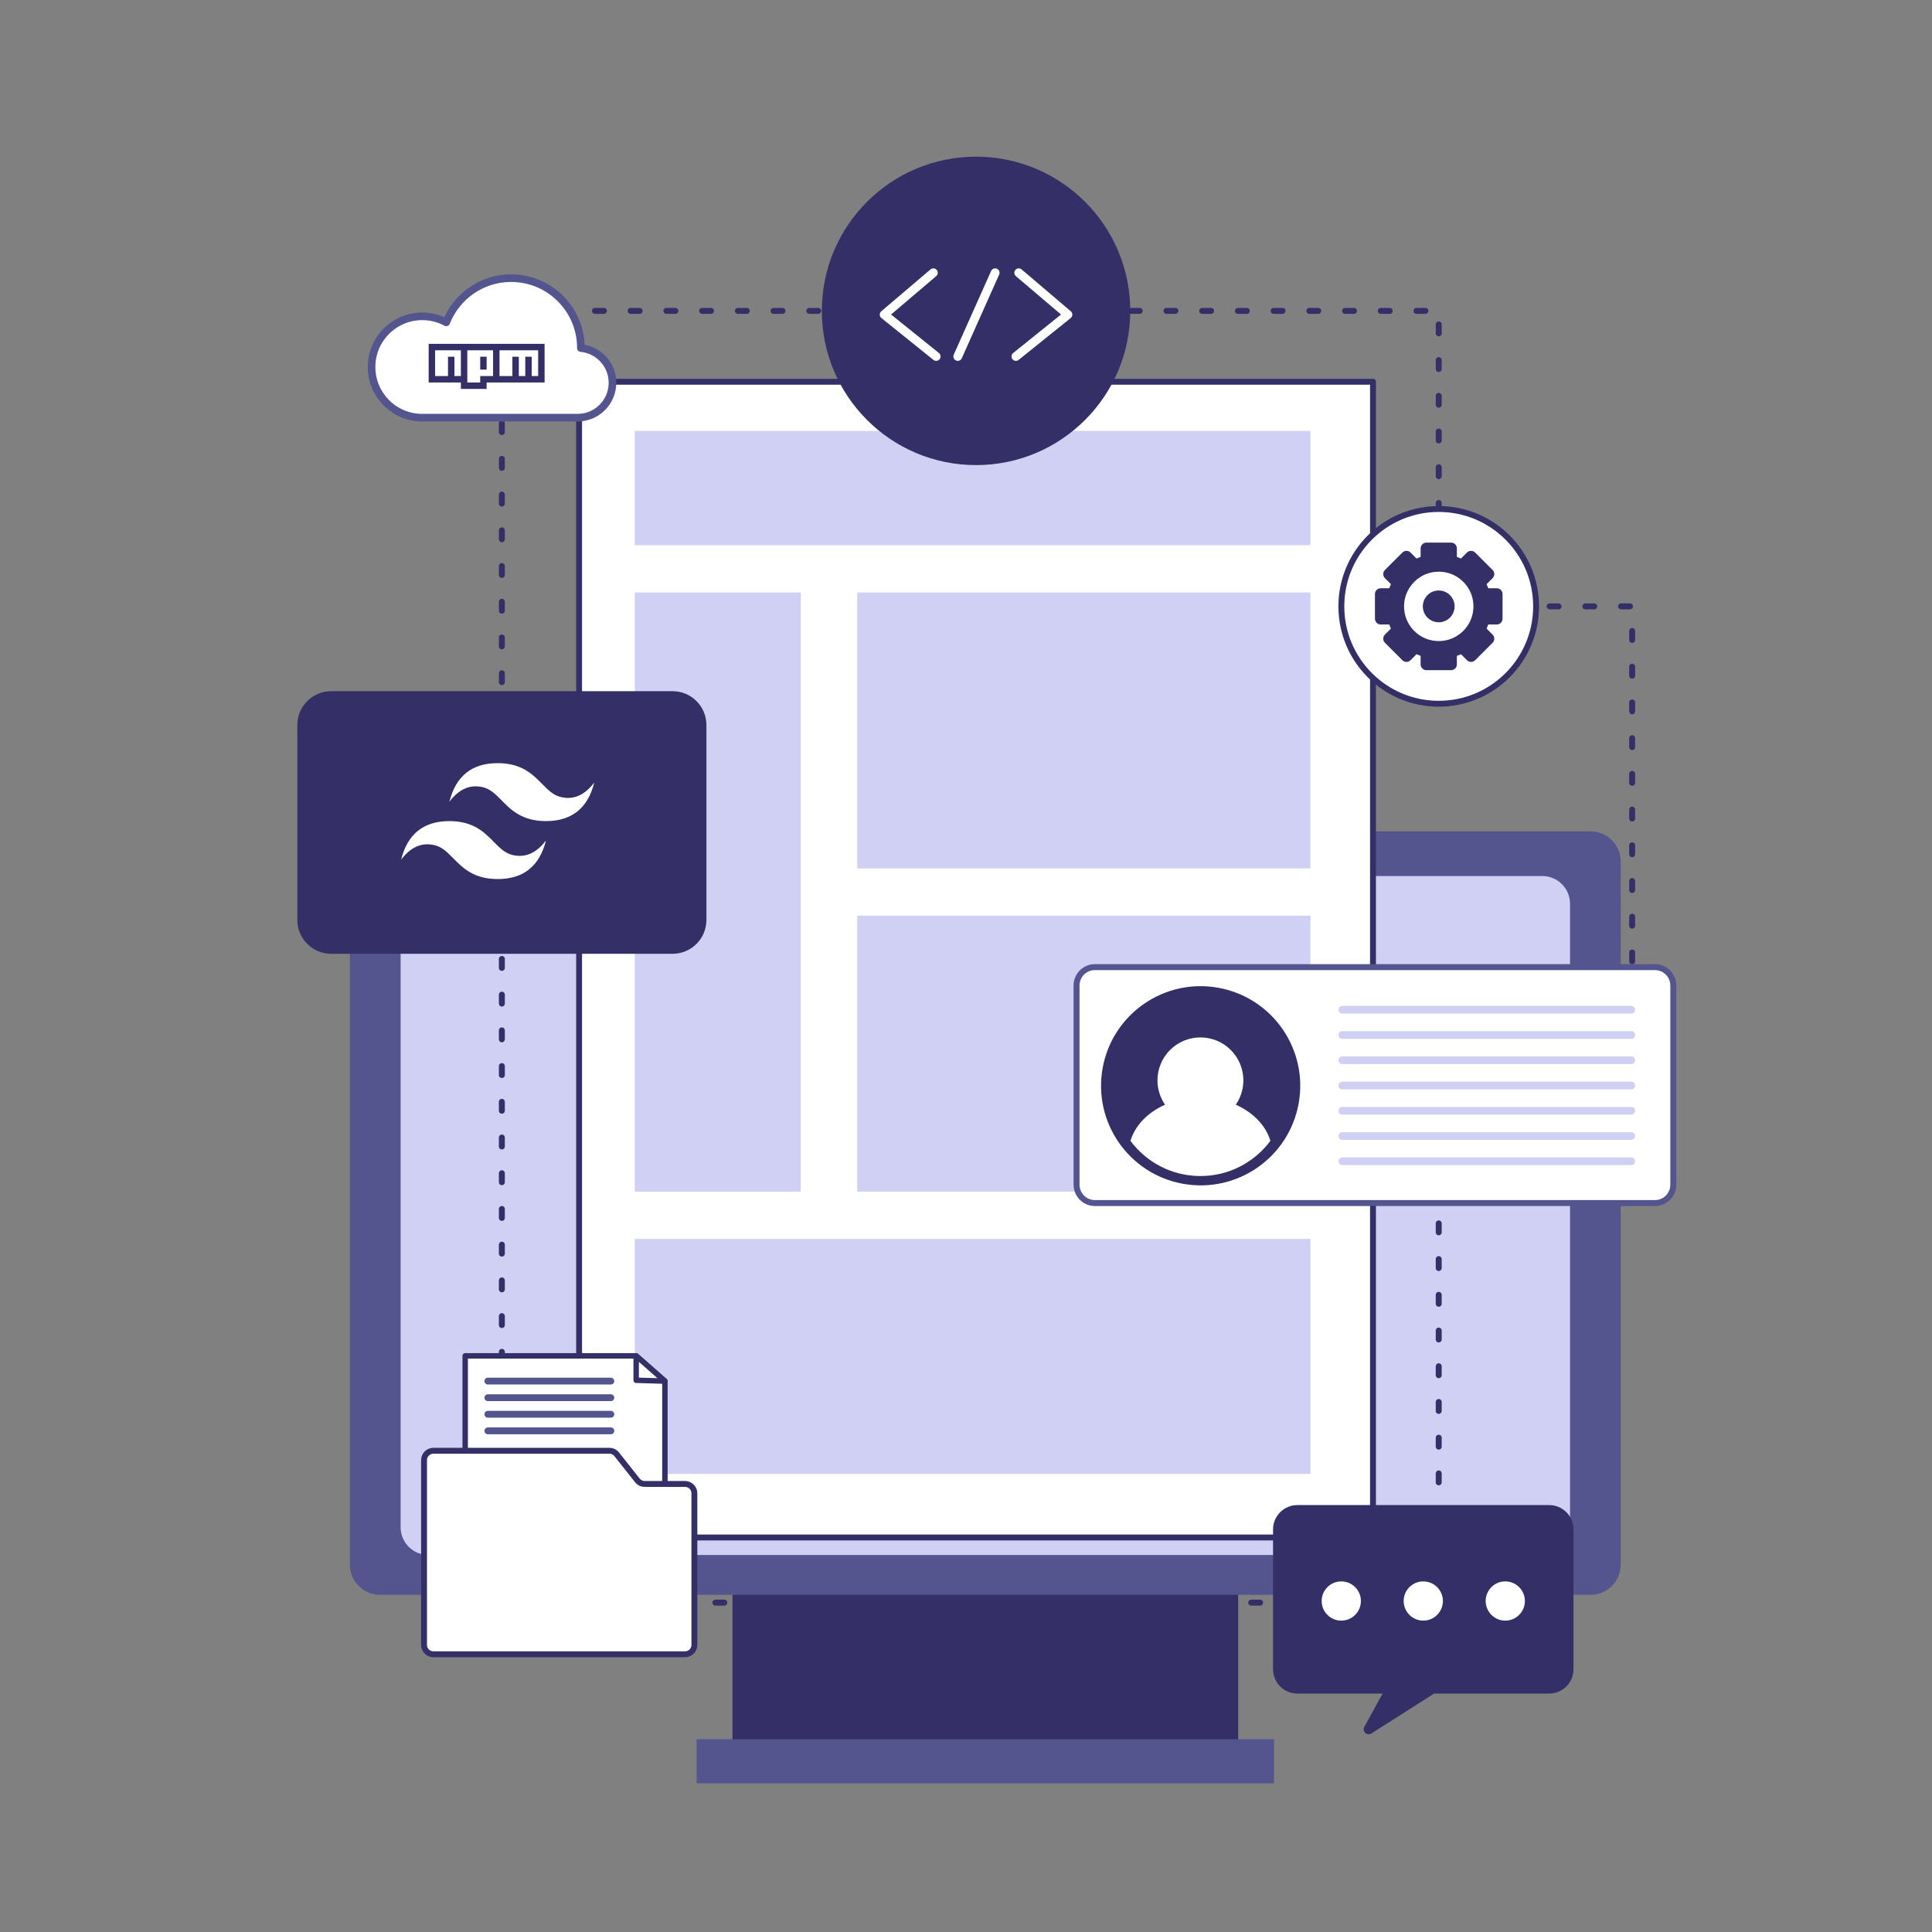 <svg enable-background="new 0 0 500 500" version="1.1" viewBox="0 0 500 500" xml:space="preserve" xmlns="http://www.w3.org/2000/svg">

<rect x="0" y="0" width="500" height="500" fill="#808080" stroke="none"/>

<g>
		
			
				
					
						<rect x="189.56" y="364.74" width="130.88" height="90.528" fill="#342f66"/>
					
					
						<path d="m411.64 412.74h-313.29c-4.305 0-7.794-3.49-7.794-7.794v-181.99c0-4.305 3.49-7.795 7.794-7.795h313.29c4.305 0 7.794 3.49 7.794 7.795v181.99c0 4.305-3.489 7.794-7.794 7.794z" fill="#54548e"/>
					
					
						<rect x="180.29" y="450.11" width="149.42" height="11.41" fill="#54548e"/>
					
				
				
					<path d="m399.15 402.42h-288.3c-3.961 0-7.173-3.211-7.173-7.173v-161.36c0-3.961 3.211-7.173 7.173-7.173h288.3c3.961 0 7.173 3.211 7.173 7.173v161.37c0 3.961-3.211 7.172-7.173 7.172z" fill="#d0d0f4"/>
				
			
		
	
		
			
				<polygon points="372.34 414.76 129.88 414.76 129.88 80.457 372.34 80.457 372.34 156.93 422.4 156.93 422.4 302.76 372.34 302.76" fill="none" stroke="#342f66" stroke-dasharray="2.311, 6.933" stroke-linecap="round" stroke-linejoin="round" stroke-miterlimit="10" stroke-width="1.541"/>
		
		
			<rect x="149.87" y="98.802" width="205.46" height="299.1" fill="#fff" stroke="#342f66" stroke-linecap="round" stroke-linejoin="round" stroke-miterlimit="10" stroke-width="1.525"/>
		
			
				<rect x="164.29" y="111.52" width="174.86" height="29.583" fill="#d0d0f4"/>
			
			
				<rect x="164.29" y="320.63" width="174.86" height="60.814" fill="#d0d0f4"/>
			
			
				<rect x="164.29" y="153.34" width="42.952" height="155.06" fill="#d0d0f4"/>
			
			
				<rect x="221.85" y="153.34" width="117.29" height="71.414" fill="#d0d0f4"/>
			
			
				<rect x="221.85" y="236.98" width="117.29" height="71.414" fill="#d0d0f4"/>
			
		
		
			
				<path d="m174.06 246.84h-88.355c-4.838 0-8.76-3.922-8.76-8.76v-50.441c0-4.838 3.922-8.76 8.76-8.76h88.355c4.838 0 8.76 3.922 8.76 8.76v50.441c0 4.838-3.922 8.76-8.76 8.76z" fill="#342f66"/>
			
			<path d="m128.8 197.5c-6.667 0-10.833 3.333-12.5 10 2.5-3.333 5.417-4.583 8.75-3.75 1.902 0.475 3.261 1.855 4.766 3.382 2.451 2.488 5.288 5.367 11.484 5.367 6.667 0 10.833-3.333 12.5-10-2.5 3.333-5.417 4.583-8.75 3.75-1.902-0.475-3.261-1.855-4.766-3.382-2.451-2.488-5.288-5.367-11.484-5.367zm-12.5 15c-6.667 0-10.833 3.333-12.5 10 2.5-3.333 5.417-4.583 8.75-3.75 1.902 0.475 3.261 1.855 4.766 3.382 2.451 2.488 5.288 5.367 11.484 5.367 6.667 0 10.833-3.333 12.5-10-2.5 3.333-5.417 4.583-8.75 3.75-1.902-0.475-3.261-1.855-4.766-3.382-2.451-2.488-5.288-5.367-11.484-5.367z" fill="#fff" stroke-width=".195"/>
		
		
			<path d="m150.33 90.084c0-0.014 2e-3 -0.028 2e-3 -0.043 0-9.972-8.084-18.056-18.056-18.056-7.634 0-14.148 4.745-16.789 11.441-1.848-0.995-3.961-1.562-6.208-1.562-7.244 0-13.116 5.872-13.116 13.116s5.872 13.116 13.116 13.116h40.201c4.986 0 9.028-4.042 9.028-9.028 0-4.698-3.591-8.555-8.178-8.984z" fill="#fff" stroke="#54548e" stroke-linecap="round" stroke-linejoin="round" stroke-miterlimit="10" stroke-width="1.969"/>
		
			
				<circle cx="252.6" cy="80.457" r="39.91" fill="#342f66"/>
			
			<g fill="none" stroke="#fff" stroke-linecap="round" stroke-linejoin="round" stroke-miterlimit="10" stroke-width="2.279">
				
					<polyline points="263.65 70.594 276.38 81.421 262.92 92.247"/>
				
					<line x1="257.54" x2="247.87" y1="70.594" y2="92.247"/>
				
					<polyline points="241.55 70.594 228.82 81.421 242.28 92.247"/>
			</g>
		
		
			
				<circle cx="372.34" cy="156.93" r="25.2" fill="#fff" stroke="#342f66" stroke-linecap="round" stroke-linejoin="round" stroke-miterlimit="10" stroke-width="1.525"/>
			
				<path d="m388.86 160.12v-6.38c0-0.828-0.671-1.499-1.499-1.499h-2.199c-0.132-0.36-0.277-0.713-0.437-1.058l1.554-1.554c0.585-0.585 0.585-1.534 0-2.119l-4.511-4.511c-0.585-0.585-1.534-0.585-2.119 0l-1.554 1.554c-0.345-0.161-0.698-0.305-1.058-0.437v-2.199c0-0.828-0.671-1.498-1.499-1.498h-6.38c-0.828 0-1.499 0.671-1.499 1.498v2.199c-0.36 0.132-0.713 0.277-1.058 0.437l-1.554-1.554c-0.585-0.585-1.534-0.585-2.119 0l-4.511 4.511c-0.585 0.585-0.585 1.534 0 2.119l1.554 1.554c-0.161 0.345-0.305 0.698-0.437 1.058h-2.199c-0.828 0-1.499 0.671-1.499 1.499v6.38c0 0.828 0.671 1.499 1.499 1.499h2.199c0.132 0.36 0.276 0.713 0.437 1.058l-1.554 1.554c-0.585 0.585-0.585 1.534 0 2.119l4.511 4.511c0.585 0.585 1.534 0.585 2.119 0l1.554-1.554c0.345 0.161 0.698 0.305 1.058 0.437v2.199c0 0.828 0.671 1.499 1.499 1.499h6.38c0.828 0 1.499-0.671 1.499-1.499v-2.199c0.36-0.132 0.713-0.277 1.058-0.437l1.554 1.554c0.585 0.585 1.534 0.585 2.119 0l4.511-4.511c0.585-0.585 0.585-1.534 0-2.119l-1.554-1.554c0.161-0.345 0.305-0.698 0.437-1.058h2.199c0.828-1e-3 1.499-0.672 1.499-1.499zm-7.663-4.71c1.008 6.142-4.227 11.376-10.368 10.369-3.719-0.61-6.719-3.61-7.329-7.329-1.007-6.142 4.227-11.376 10.368-10.369 3.719 0.61 6.719 3.61 7.329 7.329z" fill="#342f66"/>
			
			
				<circle cx="372.34" cy="156.93" r="4.113" fill="#342f66"/>
			
		
		
			
				<path d="m428.3 311.35h-144.94c-2.623 0-4.749-2.126-4.749-4.749v-51.56c0-2.623 2.126-4.749 4.749-4.749h144.94c2.623 0 4.749 2.126 4.749 4.749v51.56c0 2.623-2.126 4.749-4.749 4.749z" fill="#fff" stroke="#54548e" stroke-linecap="round" stroke-linejoin="round" stroke-miterlimit="10" stroke-width="1.541"/>
			
				
					<path d="m422.19 301.54h-74.814c-0.535 0-0.969-0.434-0.969-0.969v-0.052c0-0.535 0.434-0.969 0.969-0.969h74.814c0.535 0 0.969 0.434 0.969 0.969v0.052c0 0.535-0.434 0.969-0.969 0.969z" fill="#d0d0f4"/>
				
				
					<path d="m422.19 295h-74.814c-0.535 0-0.969-0.434-0.969-0.969v-0.052c0-0.535 0.434-0.969 0.969-0.969h74.814c0.535 0 0.969 0.434 0.969 0.969v0.052c0 0.535-0.434 0.969-0.969 0.969z" fill="#d0d0f4"/>
				
				
					<path d="m422.19 288.47h-74.814c-0.535 0-0.969-0.434-0.969-0.969v-0.052c0-0.535 0.434-0.969 0.969-0.969h74.814c0.535 0 0.969 0.434 0.969 0.969v0.052c0 0.535-0.434 0.969-0.969 0.969z" fill="#d0d0f4"/>
				
				
					<path d="m422.19 281.93h-74.814c-0.535 0-0.969-0.434-0.969-0.969v-0.052c0-0.535 0.434-0.969 0.969-0.969h74.814c0.535 0 0.969 0.434 0.969 0.969v0.052c0 0.535-0.434 0.969-0.969 0.969z" fill="#d0d0f4"/>
				
				
					<path d="m422.19 275.39h-74.814c-0.535 0-0.969-0.434-0.969-0.969v-0.052c0-0.535 0.434-0.969 0.969-0.969h74.814c0.535 0 0.969 0.434 0.969 0.969v0.052c0 0.535-0.434 0.969-0.969 0.969z" fill="#d0d0f4"/>
				
				
					<path d="m422.19 268.85h-74.814c-0.535 0-0.969-0.434-0.969-0.969v-0.052c0-0.535 0.434-0.969 0.969-0.969h74.814c0.535 0 0.969 0.434 0.969 0.969v0.052c0 0.536-0.434 0.969-0.969 0.969z" fill="#d0d0f4"/>
				
				
					<path d="m422.19 262.31h-74.814c-0.535 0-0.969-0.434-0.969-0.969v-0.052c0-0.535 0.434-0.969 0.969-0.969h74.814c0.535 0 0.969 0.434 0.969 0.969v0.052c0 0.535-0.434 0.969-0.969 0.969z" fill="#d0d0f4"/>
				
			
			
				
					<circle transform="matrix(.18 -.984 .984 .18 -21.836 536.09)" cx="310.67" cy="281.14" r="25.766" fill="#342f66"/>
			
			
				<path d="m292.56 295.25c4.111 5.526 10.69 9.107 18.107 9.107s13.996-3.581 18.107-9.107c-1.192-4.007-4.496-7.38-8.954-9.355 1.234-1.791 1.961-3.958 1.961-6.298 0-6.138-4.976-11.114-11.114-11.114s-11.114 4.976-11.114 11.114c0 2.339 0.726 4.507 1.961 6.298-4.458 1.975-7.762 5.348-8.954 9.355z" fill="#fff"/>
			
		
		<g stroke-linecap="round" stroke-linejoin="round" stroke-miterlimit="10">
			
				
					<polygon points="120.39 407.1 120.39 350.89 164.64 350.89 172.08 357.43 172.08 407.1" fill="#fff" stroke="#342f66" stroke-width="1.41"/><g fill="none" stroke="#54548e" stroke-width="1.767">
				
					<line x1="126.26" x2="158.09" y1="370.3" y2="370.3"/>
				
					<line x1="126.26" x2="158.09" y1="366.01" y2="366.01"/>
				
					<line x1="126.26" x2="158.09" y1="361.72" y2="361.72"/>
				
					<line x1="126.26" x2="158.09" y1="357.43" y2="357.43"/>
				
					</g><polygon points="164.64 350.89 164.64 357.21 172.08 357.43" fill="#fff" stroke="#342f66" stroke-width="1.41"/>
			
			
				<path d="m164.96 383.13-5.361-6.757c-0.458-0.578-1.155-0.914-1.893-0.914h-45.547c-1.335 0-2.417 1.082-2.417 2.417v47.831c0 1.335 1.082 2.417 2.417 2.417h65.128c1.335 0 2.417-1.082 2.417-2.417v-39.245c0-1.335-1.082-2.417-2.417-2.417h-10.433c-0.739 0-1.436-0.337-1.894-0.915z" fill="#fff" stroke="#342f66" stroke-width="1.525"/>
		</g>
		
			
				<path d="m400.92 389.51h-65.158c-3.479 0-6.3 2.821-6.3 6.3v36.188c0 3.479 2.821 6.3 6.3 6.3h22.048l-4.724 8.611c-0.643 1.172 0.699 2.43 1.827 1.712l16.231-10.324h29.777c3.479 0 6.3-2.821 6.3-6.3v-36.188c-1e-3 -3.479-2.822-6.299-6.301-6.299z" fill="#342f66"/>
			
			
				<path d="m352.2 414.34c0 2.803-2.273 5.076-5.076 5.076s-5.076-2.272-5.076-5.076c0-2.803 2.273-5.076 5.076-5.076s5.076 2.273 5.076 5.076z" fill="#fff"/>
			
			
				<path d="m373.42 414.34c0 2.803-2.273 5.076-5.076 5.076s-5.076-2.272-5.076-5.076c0-2.803 2.273-5.076 5.076-5.076s5.076 2.273 5.076 5.076z" fill="#fff"/>
			
			
				<path d="m394.64 414.34c0 2.803-2.273 5.076-5.076 5.076s-5.076-2.272-5.076-5.076c0-2.803 2.273-5.076 5.076-5.076s5.076 2.273 5.076 5.076z" fill="#fff"/>
			
		
	<g transform="matrix(.75 0 0 .75 101.94 69.484)" fill="#342f66"><path d="m12 26h40v13.333h-20v2.223h-8.889v-2.223h-11.111zm2.222 11.111h4.445v-6.667h2.222v6.667h2.222v-8.889h-8.889v8.89zm11.111-8.889v11.111h4.445v-2.222h4.444v-8.889zm4.445 2.222h2.222v4.445h-2.222zm6.666-2.222v8.89h4.445v-6.668h2.222v6.667h2.222v-6.667h2.223v6.667h2.222v-8.889z" fill="#342f66"/></g></g>
</svg>
